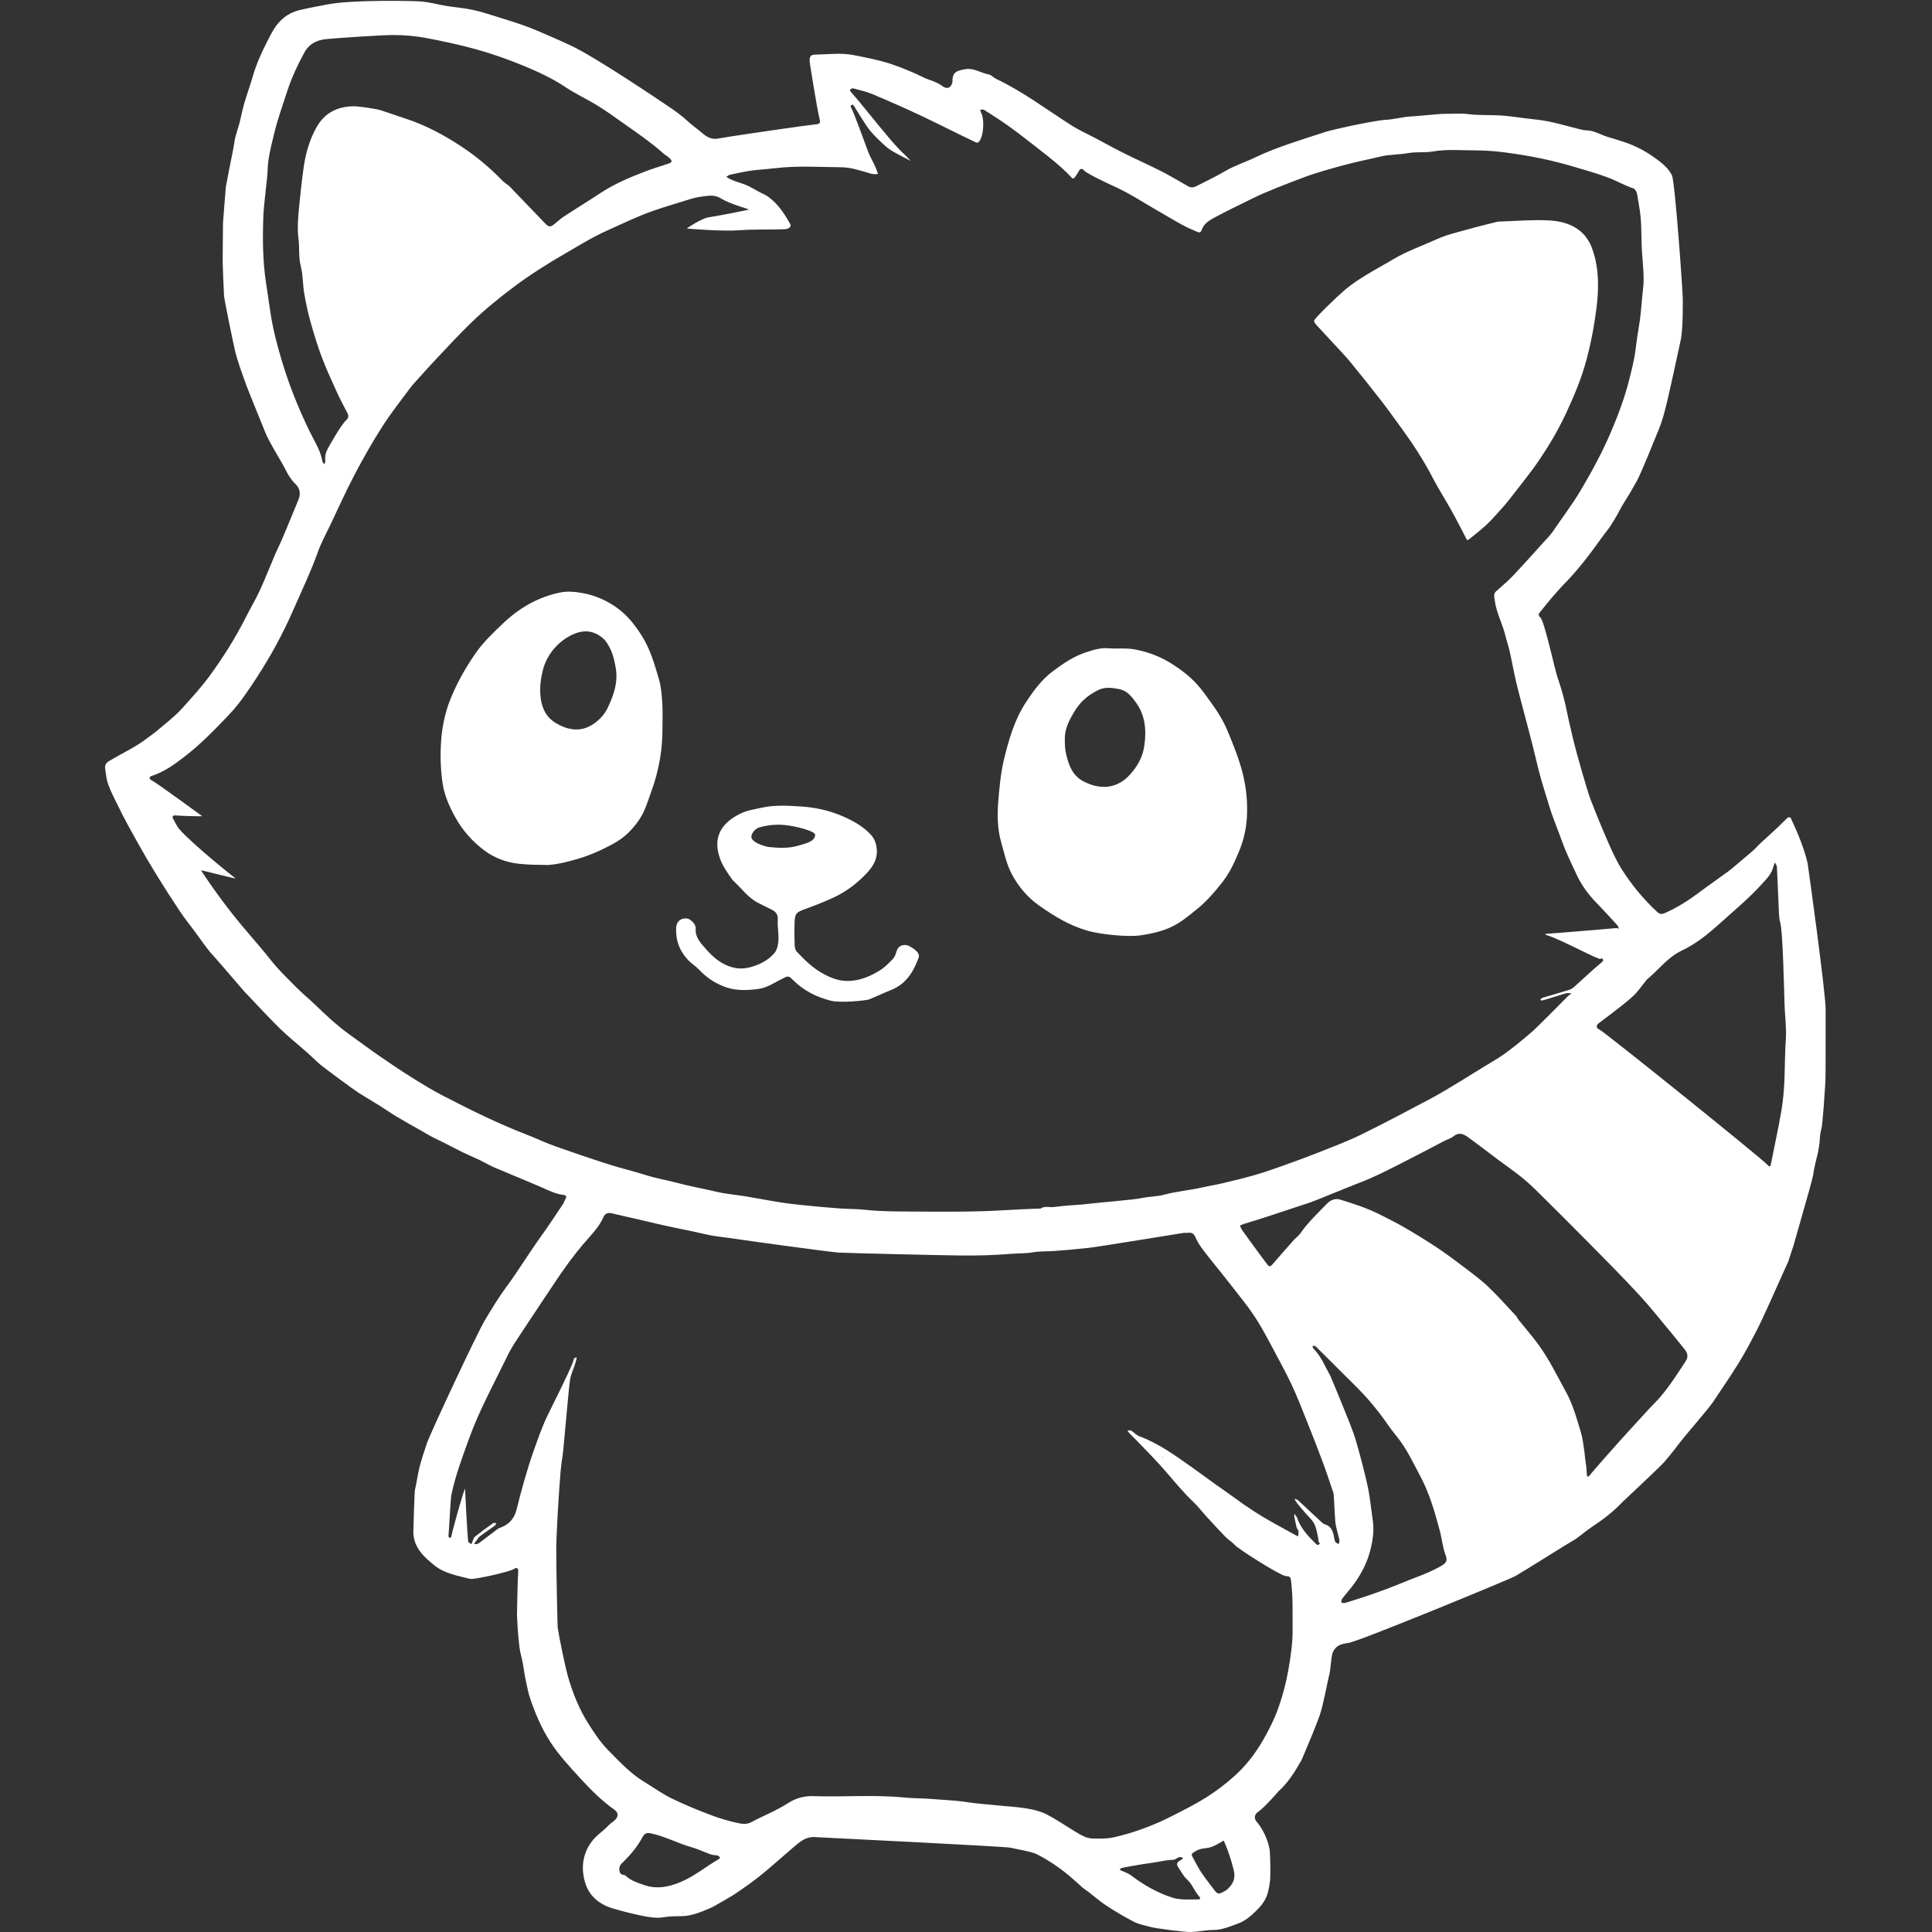 <?xml version="1.0" encoding="UTF-8"?>
<!-- Generated by Pixelmator Pro 3.6.4 -->
<svg width="2268" height="2268" viewBox="0 0 2268 2268" xmlns="http://www.w3.org/2000/svg">
    <rect x="0" y="0" width="2268" height="2268" fill="#333333" stroke="none"/>
    <g id="Associer">
        <path id="Trac" fill="#ffffff" stroke="none" d="M 2105.571 1461.658 C 2105.433 1462.135 2099.5 1480.389 2099.171 1481.154 C 2095.805 1488.973 2091.985 1496.597 2088.65 1504.428 C 2086.823 1508.717 2069.487 1547.6 2062.806 1560.563 C 2055.711 1574.329 2048.576 1588.018 2040.336 1601.227 C 2030.876 1616.393 2020.763 1631.108 2010.857 1645.945 C 2005.393 1654.129 1976.674 1686.927 1970.152 1695.81 C 1965.081 1702.717 1959.619 1709.354 1954.06 1715.881 C 1949.172 1721.621 1905.261 1762.575 1904.296 1763.594 C 1893.376 1775.127 1880.803 1784.561 1867.575 1793.269 C 1860.297 1798.06 1853.955 1804.38 1846.416 1808.639 C 1837.972 1813.409 1787.704 1845.265 1778.969 1850.132 C 1771.471 1854.31 1595.316 1926.881 1583.141 1928.626 C 1578.798 1929.248 1574.069 1930.075 1570.509 1932.357 C 1567.505 1934.283 1564.723 1938.188 1563.974 1941.675 C 1562.069 1950.535 1562.229 1959.889 1559.866 1968.584 C 1558.279 1974.423 1554.074 1998.596 1549.376 2013.238 C 1548.215 2016.856 1539.147 2039.77 1536.319 2046.147 C 1534.232 2050.852 1528.797 2064.483 1528.032 2065.848 C 1520.913 2078.561 1512.573 2092.391 1500.917 2102.769 C 1500.253 2103.361 1485.469 2121.02 1476.597 2127.192 C 1472.772 2129.852 1471.892 2134.599 1474.864 2138.071 C 1483.265 2147.883 1488.674 2160.829 1490.532 2171.726 C 1491.469 2184.35 1491.655 2206.489 1490.653 2209.414 C 1490.054 2215.078 1488.399 2224.091 1484.979 2230.188 C 1481.232 2236.868 1475.403 2242.633 1469.616 2247.836 C 1464.917 2252.061 1459.326 2255.94 1453.441 2258.052 C 1444.077 2261.413 1434.88 2265.603 1424.398 2265.614 C 1415.565 2265.623 1406.745 2267.805 1397.898 2267.989 C 1390.714 2268.138 1357.763 2264.084 1349.519 2261.82 C 1343.144 2260.069 1336.439 2258.773 1330.656 2255.778 C 1319.595 2250.051 1308.86 2243.604 1298.424 2236.791 C 1291.06 2231.984 1284.427 2226.063 1277.437 2220.679 C 1275.43 2219.133 1273.186 2217.877 1271.276 2216.227 C 1265.816 2211.513 1260.593 2206.52 1255.057 2201.899 C 1243.399 2192.17 1230.842 2183.665 1217.328 2176.796 C 1210.403 2173.276 1189.266 2170.024 1186.65 2169.115 C 1182.285 2167.599 959.886 2156.857 957.634 2156.629 C 950.742 2155.934 944.744 2158.208 939.391 2162.108 C 934.751 2165.488 930.485 2169.389 926.113 2173.129 C 910.433 2186.541 895.348 2200.6 878.335 2212.499 C 872.119 2216.847 866.011 2221.416 859.526 2225.406 C 855.046 2228.162 850.461 2230.75 845.877 2233.33 C 841.548 2235.767 837.319 2238.477 832.763 2240.397 C 821.97 2244.945 811.161 2249.461 799.054 2249.467 C 792.158 2249.47 785.324 2249.589 778.334 2250.754 C 770.865 2251.998 762.71 2250.707 755.11 2249.219 C 743.146 2246.876 731.292 2243.799 719.58 2240.385 C 704.111 2235.877 691.873 2226.048 687.176 2210.926 C 682.019 2194.323 683.268 2177.351 694.387 2162.183 C 700.125 2154.356 708.348 2149.461 714.726 2142.488 C 716.821 2140.197 719.825 2138.749 721.986 2136.504 C 726.256 2132.066 726.123 2127.86 721.004 2124.241 C 706.093 2113.699 693.303 2100.813 681.084 2087.482 C 668.705 2073.975 656.053 2060.333 646.142 2045.05 C 635.276 2028.293 627.428 2009.576 621.239 1990.4 C 620.382 1987.744 615.892 1967.565 614.906 1959.887 C 614.015 1952.943 612.368 1945.693 610.589 1938.677 C 609.745 1935.345 607.511 1914.396 606.883 1895.637 C 606.804 1893.301 607.831 1849.918 608.339 1844.212 C 608.711 1840.023 604.931 1840.401 603.91 1841.487 C 600.932 1844.66 556.532 1854.636 551.858 1853.467 C 537.169 1849.795 521.592 1847.09 509.644 1837.369 C 497.256 1827.291 485.019 1816.104 485.238 1797.732 C 485.26 1795.906 486.55 1751.318 487.081 1749.115 C 489.111 1740.698 490.132 1732.099 492.169 1723.639 C 494.577 1713.636 497.945 1704.04 501.125 1694.327 C 504.72 1683.343 560.153 1564.838 569.298 1549.674 C 577.215 1536.545 585.095 1523.301 594.211 1511.011 C 608.451 1491.813 620.714 1471.307 634.696 1451.952 C 643.884 1439.233 652.439 1426.057 661.196 1413.03 C 662.252 1411.459 662.608 1409.427 663.612 1407.81 C 665.333 1405.039 664.926 1403.099 661.588 1402.747 C 652.289 1401.767 644.22 1397.512 635.838 1393.866 C 617.466 1385.876 598.85 1378.448 580.438 1370.548 C 574.379 1367.948 568.699 1364.479 562.74 1361.627 C 556.301 1358.546 549.666 1355.872 543.25 1352.747 C 535.824 1349.13 528.559 1345.182 521.193 1341.438 C 515.307 1338.447 509.178 1335.881 503.5 1332.542 C 486.995 1322.833 469.949 1314.15 453.965 1303.387 C 443.473 1296.322 432.273 1289.96 421.451 1283.195 C 415.483 1279.464 381.374 1254.146 377.154 1250.698 C 371.354 1245.957 366.145 1240.501 360.527 1235.528 C 349.862 1226.089 338.645 1217.229 328.468 1207.297 C 315.239 1194.386 302.803 1180.664 290.021 1167.295 C 289.2 1166.436 288.29 1165.658 287.51 1164.765 C 279.515 1155.605 254.305 1125.993 250.641 1122.147 C 242.284 1113.373 235.798 1102.962 228.493 1093.26 C 222.538 1085.352 216.38 1077.568 210.887 1069.345 C 201.597 1055.435 192.585 1041.331 183.789 1027.102 C 176.506 1015.319 169.492 1003.357 162.741 991.261 C 154.407 976.327 145.948 961.421 138.567 946.011 C 134.55 937.623 130.032 929.402 126.932 920.536 C 124.855 914.597 124.334 908.477 123.466 902.368 C 122.799 897.679 125.008 895.164 129.025 892.784 C 143.833 884.01 159.639 876.884 173.287 866.176 C 176.849 863.381 180.719 860.957 184.14 858.006 C 194.245 849.292 205.122 841.231 213.977 831.37 C 225.45 818.593 237.081 805.931 247.245 791.869 C 262.489 770.779 276.265 748.968 287.975 725.774 C 293.565 714.703 299.976 704.026 305.169 692.781 C 311.608 678.835 317.106 664.457 323.143 650.322 C 325.732 644.262 328.829 638.418 331.392 632.348 C 337.798 617.177 344.05 601.941 350.324 586.715 C 353.227 579.67 352.259 573.321 346.627 567.944 C 341.646 563.188 338.251 557.459 335.163 551.31 C 330.823 542.667 325.52 534.512 320.828 526.038 C 317.495 520.018 313.991 514.014 311.445 507.65 C 306.348 494.908 290.893 457.318 288.721 451.113 C 284.084 437.868 278.949 424.695 275.764 411.084 C 273.993 403.514 263.417 353.004 263 347 C 262.592 341.129 261.345 310.684 261.377 306.699 C 261.495 291.809 261.614 276.919 261.77 262.029 C 261.785 260.593 265.029 219.933 265.176 219.123 C 270.542 189.586 273.947 176.122 275.29 166.263 C 276.393 158.17 279.739 150.581 281.57 142.818 C 283.286 135.537 284.781 128.079 286.888 120.852 C 289.971 110.279 293.801 99.924 296.841 89.34 C 301.89 71.763 310.022 55.528 318.434 39.466 C 325.491 25.99 335.922 15.74 351.209 11.982 C 362.061 9.315 373.098 7.387 384.075 5.244 C 414.092 -0.616 487.657 1.014 495.788 1.84 C 505.234 2.8 514.503 5.391 523.904 6.944 C 532.581 8.377 541.387 9.064 550.03 10.655 C 557.385 12.01 564.715 13.791 571.836 16.071 C 591.489 22.365 611.53 27.844 630.44 35.932 C 643.773 41.635 657.197 47.385 670.378 53.595 C 700.341 67.714 776.847 119.671 783.732 124.255 C 792.056 129.799 800.09 135.546 807.418 142.391 C 812.628 147.257 818.649 151.243 824.021 155.95 C 829.873 161.078 835.455 164.273 844.172 162.444 C 850.518 161.113 914.054 151.756 943.045 147.796 C 950.293 146.806 955.382 146.153 956.878 146.047 C 962.73 145.633 963.416 144.488 961.9 138.616 C 959.194 128.132 950.55 73.852 950.47 72.295 C 950.18 66.656 951.446 64.232 956.651 64.136 C 971.797 63.854 987.4 61.774 1001.979 64.662 C 1017.048 67.646 1032.394 70.49 1047.216 75.556 C 1059.798 79.857 1071.901 84.83 1083.751 90.708 C 1088.159 92.895 1092.992 94.21 1097.525 96.168 C 1100.301 97.367 1103.139 98.698 1105.49 100.552 C 1111.349 105.175 1116.311 103.733 1118.071 96.52 C 1118.345 95.398 1118.001 94.141 1118.127 92.966 C 1119.052 84.311 1123.652 83.036 1132.26 81.361 C 1143.252 79.222 1151.232 85.698 1160.716 87.402 C 1163.764 87.95 1166.256 91.083 1169.253 92.508 C 1200.594 107.407 1228.222 128.276 1257.276 146.864 C 1266.303 152.639 1276.208 157.04 1285.709 162.074 C 1296.915 168.013 1308.005 174.183 1319.351 179.842 C 1334.108 187.203 1349.201 193.895 1363.893 201.377 C 1374.478 206.768 1384.637 212.992 1395.002 218.817 C 1399.316 221.241 1403.186 219.192 1406.906 217.298 C 1417.218 212.047 1427.695 207.054 1437.646 201.179 C 1449.122 194.404 1461.805 190.468 1473.611 184.747 C 1486.809 178.352 1500.47 173.316 1514.143 168.562 C 1521.569 165.981 1550.085 156.721 1556.532 154.671 C 1560.221 153.499 1575.131 150.033 1584.12 148.074 C 1591.313 146.506 1619.019 140.99 1625.619 140.759 C 1633.336 140.487 1650.005 137.164 1650.877 137.119 C 1662.514 136.524 1690.661 133.607 1693.068 133.68 C 1696.698 133.79 1716.033 132.956 1721.868 133.765 C 1734.702 135.545 1747.548 134.807 1760.367 135.469 C 1770.604 135.998 1780.786 137.66 1790.981 138.917 C 1800.004 140.03 1809.114 140.778 1818 142.593 C 1829.129 144.865 1840.057 148.111 1851.097 150.833 C 1854.897 151.769 1858.762 152.973 1862.617 153.046 C 1871.896 153.222 1879.421 158.542 1887.917 160.924 C 1894.553 162.785 1901.096 164.856 1907.627 167.073 C 1920.455 171.427 1931.953 177.593 1942.851 185.439 C 1950.652 191.056 1958.132 196.936 1962.642 205.524 C 1966.364 212.611 1975.547 343.939 1975.447 351.168 C 1975.381 355.896 1975.826 383.12 1973.314 397.789 C 1972.726 401.221 1958.055 467.876 1956.898 472.135 C 1955.299 478.02 1954.024 483.999 1952.267 489.834 C 1950.683 495.09 1948.838 500.29 1946.753 505.369 C 1942.158 516.56 1926.098 556.57 1921.573 564.454 C 1917.022 572.382 1912.693 580.466 1907.666 588.084 C 1902.762 595.517 1899.2 603.662 1894.474 611.16 C 1892.238 614.706 1890.08 618.333 1887.513 621.633 C 1880.527 630.615 1875.223 638.296 1868 648 C 1857.966 661.48 1846.594 675.196 1834.768 687.016 C 1832.37 689.412 1822.851 700.29 1820.379 703.176 C 1816.1 708.172 1812.133 713.435 1807.912 718.482 C 1805.9 720.888 1805.606 722.609 1808.295 724.948 C 1813.018 729.056 1825.084 785.7 1828.587 795.779 C 1833.083 808.717 1836.847 822.296 1839.498 835.746 C 1841.772 847.285 1844.716 858.651 1847.307 870.087 C 1849.37 879.191 1862.912 927.48 1867.276 938.743 C 1873.918 955.887 1880.856 972.932 1888.261 989.759 C 1893.022 1000.576 1898.026 1011.451 1904.373 1021.371 C 1915.899 1039.387 1929.563 1055.812 1945.287 1070.446 C 1948.258 1073.21 1950.678 1073.508 1954.516 1071.815 C 1968.883 1065.478 1981.959 1057.16 1994.484 1047.783 C 2005.768 1039.334 2017.348 1031.281 2028.763 1023.006 C 2030.848 1021.494 2032.785 1019.773 2034.761 1018.115 C 2042.26 1011.822 2049.821 1005.6 2057.203 999.174 C 2060.517 996.288 2063.378 992.887 2066.6 989.887 C 2073.436 983.52 2080.429 977.322 2087.249 970.938 C 2091.113 967.32 2094.678 963.38 2098.587 959.815 C 2099.231 959.227 2101.851 959.459 2102.041 959.927 C 2104.019 964.804 2116.272 988.649 2121.95 1013.244 C 2122.349 1014.973 2143.298 1165.868 2143.144 1185.083 C 2143.105 1189.984 2143.216 1264.209 2142.906 1268.903 C 2142.422 1276.237 2139.754 1320.906 2137.942 1326.213 C 2136.23 1331.23 2136.585 1336.938 2135.895 1342.324 C 2135.43 1345.956 2134.734 1349.56 2134.131 1353.174 C 2134.086 1353.441 2129.08 1372.583 2128.9 1376.811 C 2128.787 1379.467 2125.354 1391.811 2123.633 1398.138 C 2121.516 1405.919 2105.571 1461.658 2105.571 1461.658 Z M 545.926 1747.611 C 545.926 1749.092 548.688 1804.336 549.652 1809.667 C 549.867 1810.857 552.115 1811.68 553.427 1812.672 C 553.898 1811.484 554.32 1810.273 554.85 1809.111 C 555.647 1807.36 556.076 1805.085 557.434 1804.007 C 564.305 1798.552 571.375 1793.341 578.518 1788.244 C 579.485 1787.554 581.255 1787.989 582.653 1787.903 C 582.073 1788.953 581.75 1790.355 580.872 1790.997 C 574.969 1795.307 568.801 1799.266 563.04 1803.752 C 560.892 1805.425 559.798 1808.387 557.869 1810.426 C 555.948 1812.458 557.054 1812.714 558.862 1812.624 C 559.931 1812.571 561.171 1812.296 562.002 1811.676 C 569.508 1806.075 576.916 1800.344 584.419 1794.74 C 585.488 1793.941 586.891 1793.562 588.171 1793.072 C 598.222 1789.229 604.033 1781.888 606.576 1771.528 C 609.349 1760.235 612.262 1748.966 615.502 1737.8 C 618.802 1726.427 622.236 1715.071 626.224 1703.927 C 631.216 1689.975 635.979 1675.836 642.377 1662.516 C 652.492 1641.459 663.401 1620.786 672.572 1599.269 C 673.483 1597.132 672.859 1593.264 677.091 1593.576 C 676.535 1595.814 676.102 1598.092 675.398 1600.283 C 673.295 1606.832 670.264 1613.207 669.125 1619.909 C 667.678 1628.429 661.378 1704.012 660.341 1709.807 C 658.072 1722.488 657.476 1735.483 656.499 1748.374 C 655.909 1756.148 652.965 1802.684 652.984 1818.18 C 653.022 1847.938 654.475 1909.852 654.688 1911 C 656.419 1920.371 658.028 1929.77 660.056 1939.077 C 662.542 1950.481 664.785 1961.995 668.235 1973.12 C 673.622 1990.487 680.543 2007.287 690.296 2022.782 C 697.403 2034.075 704.707 2045.24 714.118 2054.775 C 727.37 2068.201 740.266 2082.066 756.606 2091.986 C 767.29 2098.472 777.538 2105.841 788.718 2111.307 C 803.734 2118.647 819.298 2124.965 834.942 2130.891 C 845.492 2134.887 856.462 2138.045 867.5 2140.359 C 871.901 2141.282 877.007 2141.734 881.95 2139.072 C 895.993 2131.509 911.102 2125.711 924.439 2117.119 C 934.165 2110.854 943.688 2108.145 954.843 2108.515 C 990.822 2109.708 1026.863 2106.549 1062.827 2110.241 C 1072.625 2111.247 1082.52 2110.908 1092.407 2111.744 C 1106.762 2112.958 1121.162 2113.364 1135.47 2115.584 C 1146.771 2117.338 1158.228 2118.098 1169.62 2119.256 C 1181.6 2120.474 1193.68 2121.067 1205.535 2123.027 C 1213.633 2124.365 1222.026 2126.43 1229.216 2130.209 C 1242.225 2137.046 1254.3 2145.638 1267.05 2153.005 C 1271.499 2155.576 1276.733 2157.99 1281.704 2158.198 C 1290.922 2158.582 1300.514 2158.565 1309.41 2156.446 C 1332.194 2151.019 1354.167 2142.897 1375.081 2132.251 C 1388.843 2125.246 1402.728 2118.33 1415.79 2110.15 C 1427.038 2103.106 1437.734 2094.936 1447.714 2086.171 C 1461.777 2073.821 1473.22 2059.205 1482.677 2042.855 C 1490.033 2030.138 1496.499 2017.114 1501.257 2003.3 C 1506.052 1989.381 1509.83 1975.232 1512.386 1960.594 C 1515.106 1945.011 1517.491 1929.552 1517.391 1913.739 C 1517.271 1894.663 1517.972 1875.572 1515.678 1856.548 C 1515.016 1851.056 1514.758 1850.742 1508.92 1850.021 C 1502.238 1849.195 1454.225 1818.787 1449.649 1813.739 C 1446.393 1810.145 1441.962 1807.636 1438.569 1804.144 C 1430.615 1795.957 1422.924 1787.511 1415.214 1779.09 C 1410.711 1774.17 1406.724 1768.728 1401.898 1764.163 C 1389.349 1752.297 1378.521 1738.931 1367.228 1725.943 C 1358.185 1715.543 1348.445 1705.746 1338.94 1695.75 C 1334.672 1691.262 1330.204 1686.964 1325.875 1682.533 C 1324.979 1681.616 1324.295 1680.49 1323.513 1679.461 C 1324.911 1679.353 1326.669 1678.654 1327.642 1679.245 C 1331.007 1681.292 1333.778 1684.651 1337.345 1685.975 C 1360.619 1694.611 1380.348 1709.124 1400.318 1723.259 C 1409.07 1729.454 1417.654 1735.886 1426.372 1742.13 C 1434.375 1747.862 1442.568 1753.333 1450.48 1759.188 C 1464.865 1769.833 1479.843 1779.528 1495.527 1788.141 C 1503.515 1792.528 1511.477 1796.962 1519.457 1801.364 C 1520.876 1802.146 1522.323 1802.877 1523.757 1803.632 C 1524.012 1801.658 1524.648 1799.635 1524.4 1797.726 C 1524.201 1796.196 1522.592 1794.891 1522.198 1793.336 C 1521.033 1788.741 1520.108 1784.081 1519.229 1779.42 C 1519.097 1778.718 1519.718 1777.874 1519.991 1777.096 C 1520.312 1777.805 1520.569 1778.553 1520.973 1779.212 C 1521.415 1779.935 1522.223 1780.498 1522.477 1781.263 C 1526.75 1794.108 1535.786 1803.519 1545.119 1812.703 C 1545.698 1813.273 1547.145 1813.843 1547.528 1813.55 C 1548.377 1812.901 1550.49 1812.188 1548.269 1810.409 C 1547.621 1809.89 1547.919 1808.251 1547.684 1807.146 C 1545.894 1798.732 1545.309 1789.932 1538.819 1783.176 C 1534.199 1778.366 1529.882 1773.259 1525.54 1768.19 C 1523.705 1766.048 1522.127 1763.683 1520.495 1761.375 C 1520.118 1760.843 1520 1760.129 1519.762 1759.499 C 1520.567 1759.508 1523.417 1760.804 1524.068 1761.412 C 1533.059 1769.818 1542.037 1778.238 1551.073 1786.595 C 1552.298 1787.728 1553.694 1788.996 1555.227 1789.42 C 1561.576 1791.175 1564.159 1795.891 1565.512 1801.708 C 1566.143 1804.424 1566.361 1807.304 1567.444 1809.818 C 1567.998 1811.102 1570.047 1811.741 1571.42 1812.672 C 1571.786 1811.143 1572.715 1809.497 1572.424 1808.105 C 1570.885 1800.764 1568.225 1793.563 1567.534 1786.165 C 1566.867 1779.024 1565.893 1754.296 1565.443 1752.963 C 1561.134 1740.202 1556.919 1727.4 1552.215 1714.781 C 1546.177 1698.58 1539.832 1682.489 1533.397 1666.439 C 1527.882 1652.686 1522.565 1638.817 1516.231 1625.439 C 1509.045 1610.263 1500.907 1595.531 1493.024 1580.691 C 1488.23 1571.667 1483.372 1562.662 1478.126 1553.897 C 1467.638 1536.376 1454.463 1520.788 1441.987 1504.711 C 1432.706 1492.751 1422.964 1481.148 1413.74 1469.146 C 1409.849 1464.082 1406.04 1458.708 1403.546 1452.896 C 1401.659 1448.497 1399.598 1446.62 1395.002 1447.222 C 1393.249 1447.451 1391.41 1447.042 1389.666 1447.297 C 1382.125 1448.397 1290.879 1463.484 1276.74 1465.031 C 1263.597 1466.469 1250.417 1467.656 1237.228 1468.578 C 1228.859 1469.164 1220.515 1468.678 1212.082 1470.158 C 1203.905 1471.593 1195.382 1471.194 1186.999 1471.881 C 1167.132 1473.51 1147.113 1474.111 1127.173 1473.838 C 1093.557 1473.377 998.298 1471.106 984.292 1470.402 C 975.619 1469.967 873.219 1455.909 864.391 1454.453 C 855.426 1452.974 846.33 1452.279 837.377 1450.744 C 829.141 1449.331 821.027 1447.215 812.843 1445.487 C 802.182 1443.237 791.48 1441.178 780.842 1438.824 C 769.984 1436.422 759.189 1433.733 748.354 1431.225 C 738.318 1428.902 728.223 1426.822 718.241 1424.293 C 713.742 1423.154 710.129 1424.793 708.624 1428.282 C 703.083 1441.132 693.054 1450.606 684.336 1460.911 C 672.934 1474.388 662.634 1488.567 652.877 1503.208 C 639.691 1522.993 626.406 1542.714 613.37 1562.597 C 607.276 1571.89 600.823 1581.091 595.991 1591.042 C 580.154 1623.649 562.615 1655.476 550.279 1689.722 C 542.615 1710.998 534.614 1732.163 529.978 1754.361 C 528.755 1760.221 527.405 1793.236 526.42 1803.666 C 526.367 1804.221 527.786 1804.914 528.519 1805.542 C 528.974 1804.932 529.749 1804.362 529.833 1803.705 C 530.517 1798.318 544.369 1749.168 545.926 1747.611 M 1069.091 188.811 C 1062.935 185.626 1056.685 182.609 1050.658 179.197 C 1046.768 176.995 1042.849 174.606 1039.573 171.612 C 1033.221 165.804 1026.793 159.938 1021.359 153.306 C 1015.2 145.79 1003.151 124.913 1001.621 123.248 C 1001.249 122.842 999.808 122.852 999.345 123.244 C 998.842 123.672 998.486 125 998.784 125.536 C 1002.68 132.551 1016.046 169.985 1018.994 177.781 C 1021.222 183.672 1024.519 189.151 1027.165 194.893 C 1028.531 197.857 1029.517 200.996 1030.674 204.056 C 1027.345 204.918 1024.474 204.493 1020.931 203.441 C 1009.996 200.195 998.661 196.404 987.459 196.331 C 961.581 196.163 935.658 194.32 909.74 197.468 C 898.395 198.846 886.894 199.222 875.603 201.309 C 869.28 202.478 862.972 203.752 856.71 205.207 C 855.244 205.548 853.993 206.814 852.643 207.654 C 854.074 208.503 855.446 209.478 856.946 210.178 C 862.201 212.633 867.72 214.325 873.201 216.178 C 881.193 218.879 888.254 224.216 896.049 227.667 C 900.372 229.582 903.731 232.287 907.158 235.327 C 916.06 243.224 922.053 253.199 927.858 263.336 C 928.22 263.968 928.225 265.189 927.848 265.795 C 926.125 268.558 923.514 269.009 920.317 269.122 C 902.739 269.748 885.191 268.984 867.541 270.319 C 848.047 271.792 807.043 268.49 806.262 268.223 C 806.832 267.593 823.316 256.509 831.759 255.139 C 846.801 252.697 878.46 246.498 879.254 245.929 C 878.512 245.309 855.938 239.055 846.806 233.208 C 841.46 229.785 836.022 229.306 830.365 229.926 C 823.691 230.658 816.91 231.628 810.536 233.638 C 796.101 238.191 781.559 242.372 767.223 247.33 C 748.424 253.832 730.744 262.588 712.692 270.648 C 695.717 278.227 680.028 288.025 663.979 297.298 C 643.362 309.211 623.365 321.78 604.233 336.016 C 585.947 349.623 568.384 363.979 552.095 379.814 C 537.954 393.562 524.635 408.159 511.054 422.476 C 504.83 429.037 498.81 435.793 492.769 442.525 C 488.709 447.049 484.451 451.445 480.842 456.314 C 469.754 471.274 458.188 485.959 448.208 501.641 C 436.632 519.831 425.981 538.673 415.959 557.773 C 405.748 577.231 396.752 597.33 387.299 617.183 C 382.456 627.352 376.953 637.305 373.191 647.869 C 364.883 671.201 354.127 693.474 344.265 716.103 C 332.349 743.448 318.073 769.684 301.779 794.776 C 291.743 810.231 281.538 825.667 268.865 838.964 C 252.505 856.13 236.031 873.233 217.1 887.849 C 205.035 897.164 193.046 906.041 178.39 910.758 C 174.955 911.864 174.519 914.079 177.849 915.888 C 185.31 919.941 236.752 957.776 237.385 958.129 C 236.594 958.37 214.097 957.957 205.437 957.197 C 203.908 957.062 201.499 958.214 203.043 960.854 C 205.706 965.408 207.843 970.477 211.326 974.306 C 227.928 992.561 274.745 1030.205 276.689 1031.123 C 274.425 1031.394 237.32 1021.551 236.196 1021.706 C 236.542 1022.93 244.639 1034.67 248.071 1039.571 C 256.517 1051.628 265.322 1063.459 274.479 1074.987 C 288.595 1092.758 304.025 1109.431 318.092 1127.281 C 327.146 1138.769 337.891 1148.96 348.212 1159.403 C 354.77 1166.038 362.067 1171.937 368.81 1178.399 C 381.997 1191.036 395.206 1203.628 410.101 1214.298 C 422.25 1223 434.228 1231.949 446.526 1240.435 C 459.181 1249.169 471.964 1257.742 485.003 1265.888 C 496.74 1273.22 508.637 1280.385 520.922 1286.735 C 552.906 1303.268 585.191 1319.195 618.841 1332.177 C 629.849 1336.424 640.511 1341.602 651.615 1345.559 C 672.341 1352.945 693.191 1360.011 714.15 1366.706 C 728.882 1371.411 743.987 1374.945 758.725 1379.628 C 770.98 1383.522 783.673 1385.492 795.956 1388.833 C 810.761 1392.859 825.839 1395.352 840.698 1398.934 C 852.199 1401.706 864.148 1402.577 875.862 1404.51 C 889.457 1406.753 902.981 1409.43 916.595 1411.542 C 926.447 1413.071 936.379 1414.144 946.304 1415.135 C 959.759 1416.479 973.228 1417.734 986.716 1418.677 C 996.266 1419.344 1005.802 1419.113 1015.422 1420.178 C 1031.972 1422.011 1048.756 1422.144 1065.446 1422.216 C 1104.123 1422.384 1142.813 1423.028 1181.46 1420.557 C 1194.271 1419.738 1207.108 1419.332 1219.934 1418.742 C 1220.527 1418.715 1221.289 1418.98 1221.691 1418.702 C 1226.506 1415.373 1231.922 1417.58 1237.021 1416.968 C 1242.413 1416.321 1247.808 1415.673 1253.217 1415.197 C 1260.984 1414.513 1268.807 1414.313 1276.53 1413.314 C 1288.01 1411.829 1330.604 1408.531 1340.458 1406.4 C 1349.032 1404.546 1358.102 1404.772 1366.527 1402.501 C 1381.478 1398.471 1396.893 1397.256 1411.914 1393.82 C 1419.818 1392.012 1427.859 1390.794 1435.744 1388.916 C 1448.151 1385.96 1460.558 1382.947 1472.817 1379.439 C 1483.128 1376.488 1493.299 1372.998 1503.402 1369.384 C 1518.4 1364.02 1533.38 1358.579 1548.19 1352.721 C 1564.776 1346.16 1581.556 1339.896 1597.552 1332.073 C 1625.013 1318.643 1652.025 1304.281 1679.033 1289.947 C 1690.769 1283.717 1702.093 1276.694 1713.485 1269.834 C 1726.581 1261.949 1739.432 1253.651 1752.6 1245.89 C 1765.83 1238.092 1777.786 1228.633 1789.492 1218.804 C 1794.146 1214.896 1798.868 1211.036 1803.219 1206.803 C 1812.764 1197.519 1822.096 1188.014 1831.508 1178.592 C 1834.627 1175.469 1837.675 1172.274 1840.853 1169.213 C 1842.081 1168.031 1843.58 1167.128 1844.955 1166.098 C 1842.962 1165.992 1840.953 1165.693 1838.984 1165.859 C 1837.982 1165.943 1812.965 1174.033 1810.51 1174.479 C 1809.781 1174.612 1808.93 1174.072 1808.135 1173.841 C 1808.634 1173.21 1809.039 1172.455 1809.66 1171.985 C 1810.297 1171.502 1811.121 1171.216 1811.905 1170.983 C 1821.958 1167.994 1832.044 1165.112 1842.055 1161.99 C 1844.117 1161.347 1846.155 1160.11 1847.779 1158.668 C 1854.984 1152.267 1861.991 1145.644 1869.158 1139.2 C 1873.016 1135.73 1877.086 1132.499 1880.97 1129.057 C 1881.587 1128.509 1882.224 1126.901 1881.988 1126.672 C 1881.241 1125.945 1881.052 1124.192 1878.802 1125.626 C 1876.55 1127.063 1831.835 1102.519 1815.973 1097.871 C 1815.148 1097.63 1814.421 1097.054 1813.649 1096.634 C 1814.468 1096.458 1815.279 1096.169 1816.105 1096.123 C 1826.554 1095.54 1890.896 1090.147 1896.71 1089.556 C 1897.902 1089.434 1899.154 1089.915 1900.378 1090.117 C 1899.915 1088.893 1899.762 1087.385 1898.941 1086.488 C 1890.828 1077.629 1882.751 1068.728 1874.372 1060.122 C 1864.803 1050.293 1856.628 1039.339 1850.931 1027.021 C 1844.951 1014.092 1838.574 1001.343 1833.746 987.786 C 1828.404 972.787 1822.033 958.159 1817.604 942.789 C 1815.006 933.775 1811.997 924.888 1809.423 915.849 C 1806.607 905.959 1804.216 896.023 1801.839 886.036 C 1797.668 868.518 1792.856 851.153 1788.335 833.718 C 1785.343 822.179 1782.176 810.681 1779.479 799.073 C 1776.825 787.645 1774.815 776.068 1772.23 764.623 C 1770.771 758.158 1768.555 751.868 1766.976 745.426 C 1763.62 731.74 1756.484 719.186 1754.78 705.049 C 1754.352 701.498 1752.773 697.402 1756.154 694.275 C 1762.54 688.371 1769.407 682.936 1775.378 676.645 C 1787.829 663.526 1799.852 650.001 1811.994 636.591 C 1815.874 632.305 1820.062 628.184 1823.263 623.419 C 1833.865 607.636 1845.484 592.637 1855.271 576.17 C 1868.573 553.786 1880.943 530.975 1891.1 507.158 C 1899.706 486.979 1907.455 466.265 1912.775 444.852 C 1915.599 433.486 1918.6 422.056 1919.987 410.471 C 1921.208 400.276 1922.774 389.987 1924.431 379.998 C 1926.677 366.451 1927.176 352.809 1928.79 339.286 C 1930.491 325.036 1928.536 310.497 1927.536 296.08 C 1926.587 282.399 1927.22 268.664 1925.948 254.909 C 1925.104 245.773 1923.192 236.911 1921.846 227.925 C 1921.471 225.422 1919.472 221.809 1917.421 221.136 C 1907.172 217.774 1897.882 212.291 1887.882 208.493 C 1874.208 203.3 1860.088 199.476 1846.069 195.3 C 1822.682 188.332 1798.956 183.519 1774.931 180.041 C 1761.277 178.065 1747.416 176.563 1733.649 176.576 C 1716.382 176.593 1699.088 174.855 1681.758 177.846 C 1672.432 179.456 1662.684 178.004 1653.103 179.731 C 1642.438 181.653 1631.283 181.208 1620.805 183.724 C 1606.514 187.156 1592.063 189.882 1577.841 193.807 C 1561.847 198.22 1545.886 202.405 1530.327 208.303 C 1509.776 216.093 1489.178 223.72 1469.42 233.396 C 1455.088 240.414 1440.734 247.405 1426.632 254.866 C 1420.104 258.32 1413.226 262.37 1410.731 269.728 C 1409.496 273.368 1407.696 273.073 1405.863 272.312 C 1399.525 269.682 1393.204 266.909 1387.197 263.607 C 1376.523 257.738 1366.096 251.42 1355.544 245.329 C 1341.401 237.166 1327.639 228.196 1312.945 221.184 C 1302.67 216.281 1272.855 202.868 1271.445 198.849 C 1271.283 198.39 1268.958 198.219 1267.969 198.66 C 1267.079 199.058 1261.766 210.493 1259.23 209.51 C 1258.216 209.117 1257.504 207.92 1256.683 207.061 C 1245.256 195.1 1232.279 184.977 1219.255 174.843 C 1203.388 162.496 1187.744 149.877 1170.799 138.996 C 1165.629 135.676 1160.585 132.15 1155.306 129.018 C 1154.092 128.297 1152.147 128.809 1150.539 128.753 C 1150.94 129.977 1151.186 131.281 1151.765 132.414 C 1157.29 143.231 1152.892 170.59 1145.659 167.174 C 1123.779 156.839 1102.267 145.723 1080.373 135.417 C 1061.995 126.767 1043.39 118.573 1024.666 110.698 C 1017.333 107.614 1009.424 105.873 1001.719 103.73 C 1000.678 103.441 999.195 104.215 998.131 104.853 C 997.804 105.049 997.863 106.704 998.3 107.231 C 1001.991 111.681 1005.898 115.952 1009.574 120.415 C 1017.405 129.921 1025.061 139.572 1032.932 149.045 C 1039.754 157.257 1046.557 165.504 1053.779 173.357 C 1058.821 178.839 1064.556 183.683 1069.091 188.811 M 597.619 218.222 C 611.693 232.891 625.721 247.604 639.868 262.202 C 644.501 266.983 646.577 266.738 651.528 262.432 C 655.386 259.078 659.395 255.824 663.67 253.035 C 677.442 244.053 691.475 235.47 705.206 226.428 C 721.441 215.736 739.203 208.276 757.212 201.355 C 765.935 198.002 774.928 195.354 783.795 192.374 C 789.406 190.488 789.751 189.18 785.375 185.032 C 783.554 183.305 781.122 182.232 779.248 180.549 C 763.361 166.289 745.606 154.512 728.28 142.174 C 719.15 135.672 709.992 129.155 700.429 123.33 C 688.393 116 675.441 110.099 663.771 102.26 C 648.277 91.852 631.331 84.127 614.422 77.136 C 596.49 69.722 577.979 63.199 559.053 57.914 C 539.69 52.507 520.128 48.401 500.488 44.647 C 488.133 42.286 475.382 41.243 462.791 41.092 C 450.29 40.941 397.054 44.508 382.989 45.901 C 371.122 47.077 362.471 52.006 357.121 61.944 C 349.442 76.206 342.442 90.879 337.416 106.341 C 331.88 123.375 325.766 140.299 321.622 157.68 C 318.239 171.873 314.324 186.139 314.116 200.997 C 314.032 206.996 309.624 241.239 309.204 252.268 C 308.193 278.817 308.249 305.43 312.249 331.902 C 314.023 343.642 315.746 355.392 317.502 367.131 C 320.364 386.26 325.276 404.922 330.755 423.245 C 339.324 451.901 350.435 479.755 363.642 506.731 C 369.177 518.039 376.333 528.772 378.451 541.601 C 378.657 542.851 379.989 543.915 380.798 545.065 C 381.177 543.604 382.026 542.086 381.853 540.693 C 381.152 535.035 382.835 529.999 385.536 525.247 C 387.736 521.378 400.283 498.835 406.637 492.99 C 409.442 490.409 409.346 487.73 407.618 484.458 C 403.249 476.187 398.884 467.893 395.023 459.378 C 388.904 445.881 382.655 432.399 377.47 418.534 C 372.363 404.876 368.141 390.852 364.231 376.794 C 361.247 366.065 358.943 355.101 357.1 344.114 C 355.355 333.708 355.705 322.854 353.116 312.713 C 350.354 301.896 351.765 290.997 350.405 280.178 C 348.868 267.966 349.857 255.242 351.144 242.615 C 352.768 226.679 354.338 210.81 356.713 194.933 C 359.094 179.011 363.498 164.141 371.191 150.055 C 380.712 132.619 395.824 125.055 414.998 124.749 C 420.98 124.653 441.849 127.856 446.097 129.183 C 455.808 132.218 465.356 135.771 475.047 138.875 C 499.432 146.684 521.792 158.794 542.916 172.827 C 559.942 184.137 575.637 197.464 589.95 212.245 C 591.89 214.25 594.453 215.651 597.619 218.222 M 1782.984 1549.753 C 1790.708 1559.332 1798.838 1568.616 1806.066 1578.557 C 1818.647 1595.859 1827.922 1615.161 1838.236 1633.826 C 1846.561 1648.89 1850.994 1665.433 1855.927 1681.735 C 1858.029 1688.681 1858.701 1696.074 1859.835 1703.293 C 1860.543 1707.803 1860.566 1712.438 1861.505 1716.888 C 1862.494 1721.571 1862.657 1732.92 1863.3 1733.276 C 1863.828 1733.568 1865.348 1733.097 1865.68 1732.528 C 1866.923 1730.401 1902.948 1689.462 1919.945 1671.243 C 1927.33 1663.328 1934.437 1655.14 1942.053 1647.457 C 1956.569 1632.814 1967.287 1615.406 1978.544 1598.376 C 1982.001 1593.146 1981.627 1588.963 1977.455 1583.801 C 1972.418 1577.568 1967.455 1571.273 1962.317 1565.125 C 1949.763 1550.104 1937.655 1534.664 1924.396 1520.29 C 1905.785 1500.115 1886.417 1480.632 1867.144 1461.078 C 1846.709 1440.344 1826.074 1419.806 1805.381 1399.33 C 1799.169 1393.182 1792.741 1387.187 1785.927 1381.728 C 1777.106 1374.661 1767.769 1368.24 1758.707 1361.469 C 1746.675 1352.477 1734.823 1343.236 1722.629 1334.469 C 1717.603 1330.855 1712.118 1329.056 1706.223 1333.958 C 1703.35 1336.348 1699.359 1337.364 1695.943 1339.135 C 1678.578 1348.139 1661.321 1357.355 1643.86 1366.169 C 1627.676 1374.338 1611.573 1382.68 1594.499 1388.999 C 1585.762 1392.231 1543.956 1409.651 1537.921 1411.617 C 1520.129 1417.413 1502.398 1423.394 1484.612 1429.209 C 1476.753 1431.778 1468.812 1434.094 1460.927 1436.583 C 1459.099 1437.16 1457.347 1437.975 1455.56 1438.681 C 1456.449 1440.536 1457.091 1442.567 1458.268 1444.215 C 1464.832 1453.404 1471.509 1462.513 1478.183 1471.624 C 1481.363 1475.965 1484.625 1480.245 1487.843 1484.558 C 1489.681 1487.021 1491.364 1487.036 1493.437 1484.635 C 1501.769 1474.985 1510.169 1465.391 1518.64 1455.862 C 1521.202 1452.981 1524.57 1450.717 1526.72 1447.588 C 1535.542 1434.745 1546.949 1424.297 1557.615 1413.138 C 1562.137 1408.409 1567.744 1406.517 1573.309 1408.244 C 1589.038 1413.124 1604.787 1418.153 1619.567 1425.6 C 1629.656 1430.683 1639.794 1435.723 1649.547 1441.407 C 1662.277 1448.827 1674.835 1456.581 1687.114 1464.724 C 1697.451 1471.579 1707.424 1479.01 1717.3 1486.526 C 1727.299 1494.136 1737.554 1501.557 1746.659 1510.16 C 1758.179 1521.046 1768.673 1533.019 1779.536 1544.593 C 1780.645 1545.774 1781.252 1547.427 1782.984 1549.753 M 2087.792 1059.564 C 2087.198 1045.557 2086.687 1031.546 2085.904 1017.549 C 2085.805 1015.788 2084.268 1014.108 2083.398 1012.39 C 2083.08 1013.999 2081.251 1019.107 2080.905 1020.138 C 2078.275 1027.989 2072.193 1033.431 2066.92 1039.232 C 2052.537 1055.057 2036.001 1068.632 2020.166 1082.957 C 2005.98 1095.79 1991.357 1107.846 1974.088 1116.006 C 1957.644 1123.777 1947.262 1138.377 1933.764 1149.427 C 1933.536 1149.614 1933.322 1149.828 1933.135 1150.056 C 1927.884 1156.489 1923.253 1163.586 1917.24 1169.202 C 1908.915 1176.976 1899.588 1183.683 1890.616 1190.753 C 1885.947 1194.432 1881.025 1197.793 1876.395 1201.518 C 1873.361 1203.959 1873.944 1207.034 1877.297 1208.422 C 1882.873 1210.73 2070.268 1361.593 2075.039 1367.586 C 2076.777 1369.769 2078.25 1369.922 2078.924 1366.464 C 2082.993 1345.606 2087.616 1324.846 2091.196 1303.906 C 2093.269 1291.784 2094.293 1279.408 2094.782 1267.107 C 2095.409 1251.323 2095.315 1235.541 2096.401 1219.734 C 2097.294 1206.722 2095.4 1193.531 2094.949 1180.413 C 2094.253 1160.177 2092.986 1094.434 2089.807 1082.811 C 2087.939 1075.984 2088.386 1068.523 2087.792 1059.564 M 1561.953 1615.706 C 1566.99 1627.873 1572.182 1639.98 1577.024 1652.225 C 1582.271 1665.495 1588.1 1678.634 1592.024 1692.305 C 1596.842 1709.087 1601.378 1725.978 1605.162 1743.097 C 1608.289 1757.242 1609.584 1771.515 1611.609 1785.707 C 1613.273 1797.374 1611.419 1809.18 1608.381 1820.739 C 1604.811 1834.32 1598.53 1846.532 1590.569 1857.891 C 1585.982 1864.435 1580.483 1870.333 1575.617 1876.693 C 1574.724 1877.859 1574.902 1879.845 1574.585 1881.453 C 1576.193 1881.525 1577.94 1882.044 1579.387 1881.596 C 1589.901 1878.339 1600.426 1875.09 1610.808 1871.44 C 1621.94 1867.526 1633.05 1863.491 1643.933 1858.941 C 1659.119 1852.593 1674.853 1847.611 1689.414 1839.653 C 1696.84 1835.595 1699.844 1833.085 1697.245 1826.292 C 1693.505 1816.512 1692.689 1806.176 1690.035 1796.286 C 1684.195 1774.529 1677.947 1752.834 1667.213 1732.719 C 1658.578 1716.535 1650.95 1699.857 1639.092 1685.546 C 1632.078 1677.08 1626.184 1667.696 1619.415 1659.015 C 1613.403 1651.304 1607.181 1643.71 1600.504 1636.577 C 1591.783 1627.261 1582.522 1618.449 1573.494 1609.421 C 1563.835 1599.762 1554.208 1590.071 1544.454 1580.511 C 1543.718 1579.789 1542.07 1579.997 1540.846 1579.772 C 1541.077 1580.786 1540.967 1582.142 1541.59 1582.763 C 1550.722 1591.858 1555.308 1603.688 1561.953 1615.706 M 732.198 2185.216 C 728.186 2188.56 725.696 2192.279 727.66 2197.937 C 728.934 2201.605 732.682 2200.253 734.507 2201.975 C 740.636 2207.758 748.138 2210.096 755.898 2212.787 C 771.169 2218.083 785.07 2215.174 799.289 2209.194 C 815.343 2202.444 828.608 2191.281 843.454 2182.652 C 844.198 2182.219 845.359 2181.029 845.251 2180.854 C 844.651 2179.881 843.845 2178.613 842.876 2178.368 C 840.152 2177.679 837.168 2177.859 834.548 2176.945 C 826.787 2174.235 819.316 2170.588 811.436 2168.352 C 795.28 2163.77 780.426 2155.576 763.779 2152.135 C 758.465 2151.036 756.142 2153.139 754.664 2155.914 C 748.973 2166.596 741.609 2175.865 732.198 2185.216 M 1372.116 2226.213 C 1383.103 2230.909 1394.709 2229.739 1406.178 2229.748 C 1409.633 2229.751 1409.446 2228.092 1407.535 2225.981 C 1402.025 2219.896 1399.596 2211.701 1393.234 2206.043 C 1389.553 2202.77 1387.2 2197.989 1384.32 2193.837 C 1380.449 2188.258 1380.801 2186.681 1386.309 2183.462 C 1387.316 2182.874 1388.141 2181.974 1389.05 2181.218 C 1387.554 2180.779 1385.876 2179.686 1384.599 2180.039 C 1381.998 2180.757 1379.628 2183.219 1377.136 2183.258 C 1368.538 2183.392 1360.341 2185.803 1351.942 2186.836 C 1340.458 2188.248 1316.662 2192.667 1316.25 2192.994 C 1315.559 2193.542 1314.976 2194.229 1314.348 2194.857 C 1314.982 2195.208 1315.599 2195.596 1316.254 2195.904 C 1319.971 2197.655 1324.149 2198.794 1327.335 2201.233 C 1337.539 2209.045 1348.292 2215.846 1359.967 2221.21 C 1363.453 2222.812 1366.88 2224.542 1372.116 2226.213 M 1404.202 2172.738 C 1397.993 2176.328 1397.933 2176.361 1401.076 2182.063 C 1404.144 2187.63 1407.018 2193.345 1410.578 2198.587 C 1415.501 2205.833 1420.955 2212.722 1426.252 2219.71 C 1427.894 2221.875 1430.022 2223.714 1432.914 2222.364 C 1435.911 2220.966 1439.159 2219.559 1441.449 2217.297 C 1447.433 2211.386 1450.736 2205.329 1448.344 2195.555 C 1445.554 2184.155 1442.077 2173.302 1437.397 2162.61 C 1435.984 2159.382 1435.951 2161.186 1434.46 2161.973 C 1429.607 2164.536 1424.803 2167.697 1419.581 2168.903 C 1414.958 2169.971 1409.995 2169.472 1404.202 2172.738 M 1364.095 1710.178 C 1364.452 1710.416 1364.808 1710.654 1365.165 1710.891 C 1365.105 1710.356 1365.046 1709.822 1364.095 1710.178 M 801.715 2245.821 C 801.953 2245.464 802.191 2245.108 802.428 2244.751 C 801.893 2244.811 801.359 2244.87 801.715 2245.821 Z"/>
        <path id="path1" fill="#ffffff" stroke="none" d="M 1765.604 593.885 C 1758.859 601.225 1752.9 608.477 1746.163 614.914 C 1739.317 621.455 1731.782 627.293 1724.379 633.226 C 1721.934 635.186 1721.406 632.471 1720.598 630.939 C 1714.942 620.215 1709.485 609.379 1703.587 598.79 C 1696.45 585.976 1688.421 573.636 1681.71 560.611 C 1671.334 540.469 1658.966 521.657 1645.716 503.368 C 1637.592 492.156 1629.541 480.879 1621.062 469.937 C 1609.518 455.04 1597.698 440.352 1585.789 425.744 C 1580.831 419.662 1575.392 413.965 1570.074 408.184 C 1562.144 399.564 1554.089 391.059 1546.181 382.418 C 1544.684 380.782 1543.094 378.893 1542.51 376.847 C 1541.864 374.582 1570.06 347.884 1576.639 342.137 C 1587.471 332.675 1599.597 325.05 1612.022 317.889 C 1619.692 313.469 1627.458 309.209 1635.042 304.647 C 1651.382 294.817 1669.406 288.652 1686.654 280.808 C 1698.47 275.435 1711.216 272.633 1723.662 269.086 C 1734.587 265.972 1745.664 263.387 1756.676 260.581 C 1757.49 260.374 1758.325 260.154 1759.156 260.128 C 1778.808 259.512 1798.519 257.746 1818.093 258.72 C 1832.441 259.435 1847.029 263.198 1857.911 273.871 C 1862.382 278.256 1866.07 284.079 1868.355 289.935 C 1875.45 308.119 1876.688 327.31 1875.567 346.596 C 1874.989 356.534 1873.552 366.446 1872.051 376.301 C 1869.693 391.766 1866.473 407.07 1862.44 422.198 C 1856.609 444.072 1847.881 464.801 1838.335 485.279 C 1829.531 504.162 1819.024 522.073 1807.444 539.253 C 1796.995 554.758 1784.97 569.201 1773.601 584.083 C 1771.169 587.267 1768.571 590.324 1765.604 593.885"/>
        <path id="path2" fill="#ffffff" stroke="none" d="M 1339 1098 C 1323.667 1100.284 1292.007 1096.898 1277.125 1092.714 C 1255.901 1086.747 1237.55 1075.533 1219.904 1063.087 C 1206.247 1053.454 1195.562 1040.912 1187.656 1025.912 C 1181.367 1013.981 1178.798 1000.999 1175.189 988.292 C 1170.851 973.018 1170.623 957.233 1171.821 941.675 C 1173.17 924.163 1174.873 906.429 1179.077 889.448 C 1184.618 867.072 1191.26 844.529 1203.972 825.036 C 1212.772 811.543 1222.261 798.315 1235.714 788.162 C 1247.895 778.968 1260.201 770.624 1274.674 765.819 C 1283.25 762.973 1291.922 760.206 1301.198 760.994 C 1311.629 761.879 1322.007 760.398 1332.604 762.452 C 1347.867 765.41 1361.873 770.607 1374.909 778.821 C 1385.593 785.554 1395.724 793.122 1404.296 802.342 C 1410.844 809.386 1416.363 817.422 1422.03 825.241 C 1429.692 835.815 1436.566 846.949 1441.516 859.04 C 1448.082 875.075 1454.623 891.059 1458.856 908.049 C 1463.096 925.067 1464.731 942.1 1463.754 959.366 C 1462.995 972.76 1460.044 985.956 1454.923 998.426 C 1449.67 1011.216 1444.091 1023.869 1435.443 1034.932 C 1425.987 1047.03 1416.167 1058.567 1403.958 1068.2 C 1395.489 1074.883 1387.369 1081.957 1377.714 1086.803 C 1371.523 1089.91 1362.092 1094.56 1339 1098 Z M 1271.405 916.964 C 1302.219 933.322 1320.64 915.978 1326.991 908.76 C 1334.878 899.798 1341.182 889.53 1343.187 876.354 C 1346.061 857.466 1344.598 840.055 1333.506 824.677 C 1328.704 818.019 1323.351 810.756 1313.597 808.911 C 1304.717 807.232 1296.684 806.045 1288.036 810.649 C 1281.908 813.912 1276.423 817.442 1271.47 822.271 C 1265.677 827.919 1261.46 834.486 1257.637 841.508 C 1253.45 849.2 1250.218 857.113 1250.055 865.959 C 1249.932 872.582 1250.023 879.108 1251.634 885.737 C 1254.631 898.072 1258.798 910.272 1271.405 916.964 Z"/>
        <path id="path3" fill="#ffffff" stroke="none" d="M 643.518 1015.447 C 631.739 1015.299 620.349 1015.22 609.087 1013.981 C 594.878 1012.417 581.296 1007.517 569.865 999.284 C 554.962 988.551 542.821 974.724 533.892 958.403 C 527.246 946.256 521.655 933.313 519.624 919.891 C 517.187 903.789 516.69 887.108 517.774 870.839 C 518.862 854.508 521.972 838.217 528.02 822.661 C 535.697 802.918 545.943 784.76 557.967 767.31 C 567.221 753.881 578.863 742.931 590.42 731.896 C 609.518 713.661 632.024 700.639 658.008 695.462 C 666.406 693.789 675.727 694.665 684.876 696.425 C 698.924 699.127 711.317 704.55 722.839 712.483 C 735.568 721.247 744.897 732.95 753.194 746.002 C 763.316 761.926 768.346 779.636 773.515 797.28 C 776.196 806.432 776.868 816.289 777.508 825.89 C 778.158 835.645 777.615 845.476 777.659 855.274 C 777.77 880.411 773.37 904.916 764.863 928.377 C 760.503 940.401 757.088 952.995 749.31 963.837 C 741.886 974.186 733.282 982.872 722.307 989.107 C 708.659 996.861 694.34 1003.383 679.345 1007.891 C 667.858 1011.344 656.119 1014.446 643.518 1015.447 M 709.916 751.191 C 700.341 741.95 689.297 738.647 676.475 743.195 C 667.334 746.437 659.328 752.064 652.841 758.812 C 645.182 766.777 639.582 776.773 637.007 787.677 C 634.579 797.957 633.334 808.312 634.692 819.268 C 636.327 832.462 641.758 842.418 652.809 848.994 C 665.859 856.759 680.15 859.531 693.834 851.62 C 701.968 846.917 709.179 839.789 713.349 831.005 C 720.404 816.141 725.821 801.1 722.751 783.691 C 720.709 772.111 718.017 761.415 709.916 751.191"/>
        <path id="path4" fill="#ffffff" stroke="none" d="M 860.092 1033.272 C 854.306 1025.043 848.726 1017.343 845.436 1008.428 C 835.608 981.8 848.25 965.525 868.825 955.277 C 876.898 951.256 885.717 950.036 894.375 948.125 C 909.484 944.789 924.854 945.785 939.945 946.72 C 956.286 947.733 972.453 951.119 987.861 957.633 C 1000.452 962.955 1012.152 969.273 1021.687 979.191 C 1026.372 984.062 1028.592 989.638 1029.218 996.634 C 1030.277 1008.473 1025.162 1016.73 1017.528 1024.94 C 1005.882 1037.463 992.492 1047.324 977.054 1054.322 C 966.32 1059.188 955.297 1063.473 944.215 1067.498 C 935.201 1070.773 933.129 1072.553 932.799 1081.995 C 932.478 1091.189 932.54 1100.409 932.849 1109.604 C 932.938 1112.239 933.75 1115.501 935.46 1117.322 C 945.3 1127.81 955.591 1137.709 968.711 1144.37 C 977.18 1148.669 985.447 1151.659 995.225 1151.57 C 1009.304 1151.441 1021.438 1146.216 1032.895 1139.162 C 1038.491 1135.717 1043.236 1130.74 1047.899 1125.996 C 1049.925 1123.935 1051.3 1120.854 1052.051 1117.995 C 1053.763 1111.471 1057.768 1108.527 1064.686 1109.539 C 1066.067 1109.741 1081.076 1116.784 1078.445 1124.074 C 1072.451 1140.683 1063.726 1155.105 1046.192 1162.104 C 1037.532 1165.56 1029.119 1169.634 1020.478 1173.143 C 1016.917 1174.589 986.693 1177.642 975.268 1174.737 C 958.559 1170.488 943.876 1163.154 931.587 1151.093 C 925.297 1144.921 925.545 1145.277 917.289 1149.472 C 908.497 1153.94 900.088 1159.717 890.029 1161.001 C 876.056 1162.784 862.343 1163.276 848.628 1157.635 C 837.485 1153.052 828.31 1146.582 820.223 1137.927 C 816.704 1134.162 812.107 1131.417 808.489 1127.729 C 798.078 1117.117 793.063 1104.257 793.721 1089.349 C 794.064 1081.576 799.198 1077.344 806.77 1078.281 C 810.678 1078.764 817.078 1085.187 816.68 1089.792 C 816 1097.667 819.854 1103.797 824.219 1108.936 C 830.917 1116.825 837.779 1124.68 847.118 1130.155 C 857.967 1136.515 868.807 1138.75 880.961 1135.371 C 891.472 1132.449 900.889 1127.91 908.342 1119.677 C 911.341 1116.364 912.59 1112.785 913.333 1108.31 C 914.945 1098.593 912.369 1089.078 913.073 1079.461 C 913.494 1073.707 910.587 1069.902 905.333 1067.539 C 900.32 1065.286 895.51 1062.585 890.558 1060.191 C 878.078 1054.158 870.517 1042.572 860.092 1033.272 M 903.458 994.424 C 914.715 995.505 926.239 996.032 937.318 992.652 C 944.952 990.324 956.653 988.219 956.937 980.063 C 957.09 975.689 935.622 970.343 924.845 968.921 C 912.835 967.336 901.742 968.177 890.656 971.563 C 887.122 972.643 882.31 977.578 882.028 982.018 C 881.598 988.767 897.757 993.876 903.458 994.424 Z"/>
    </g>
</svg>
